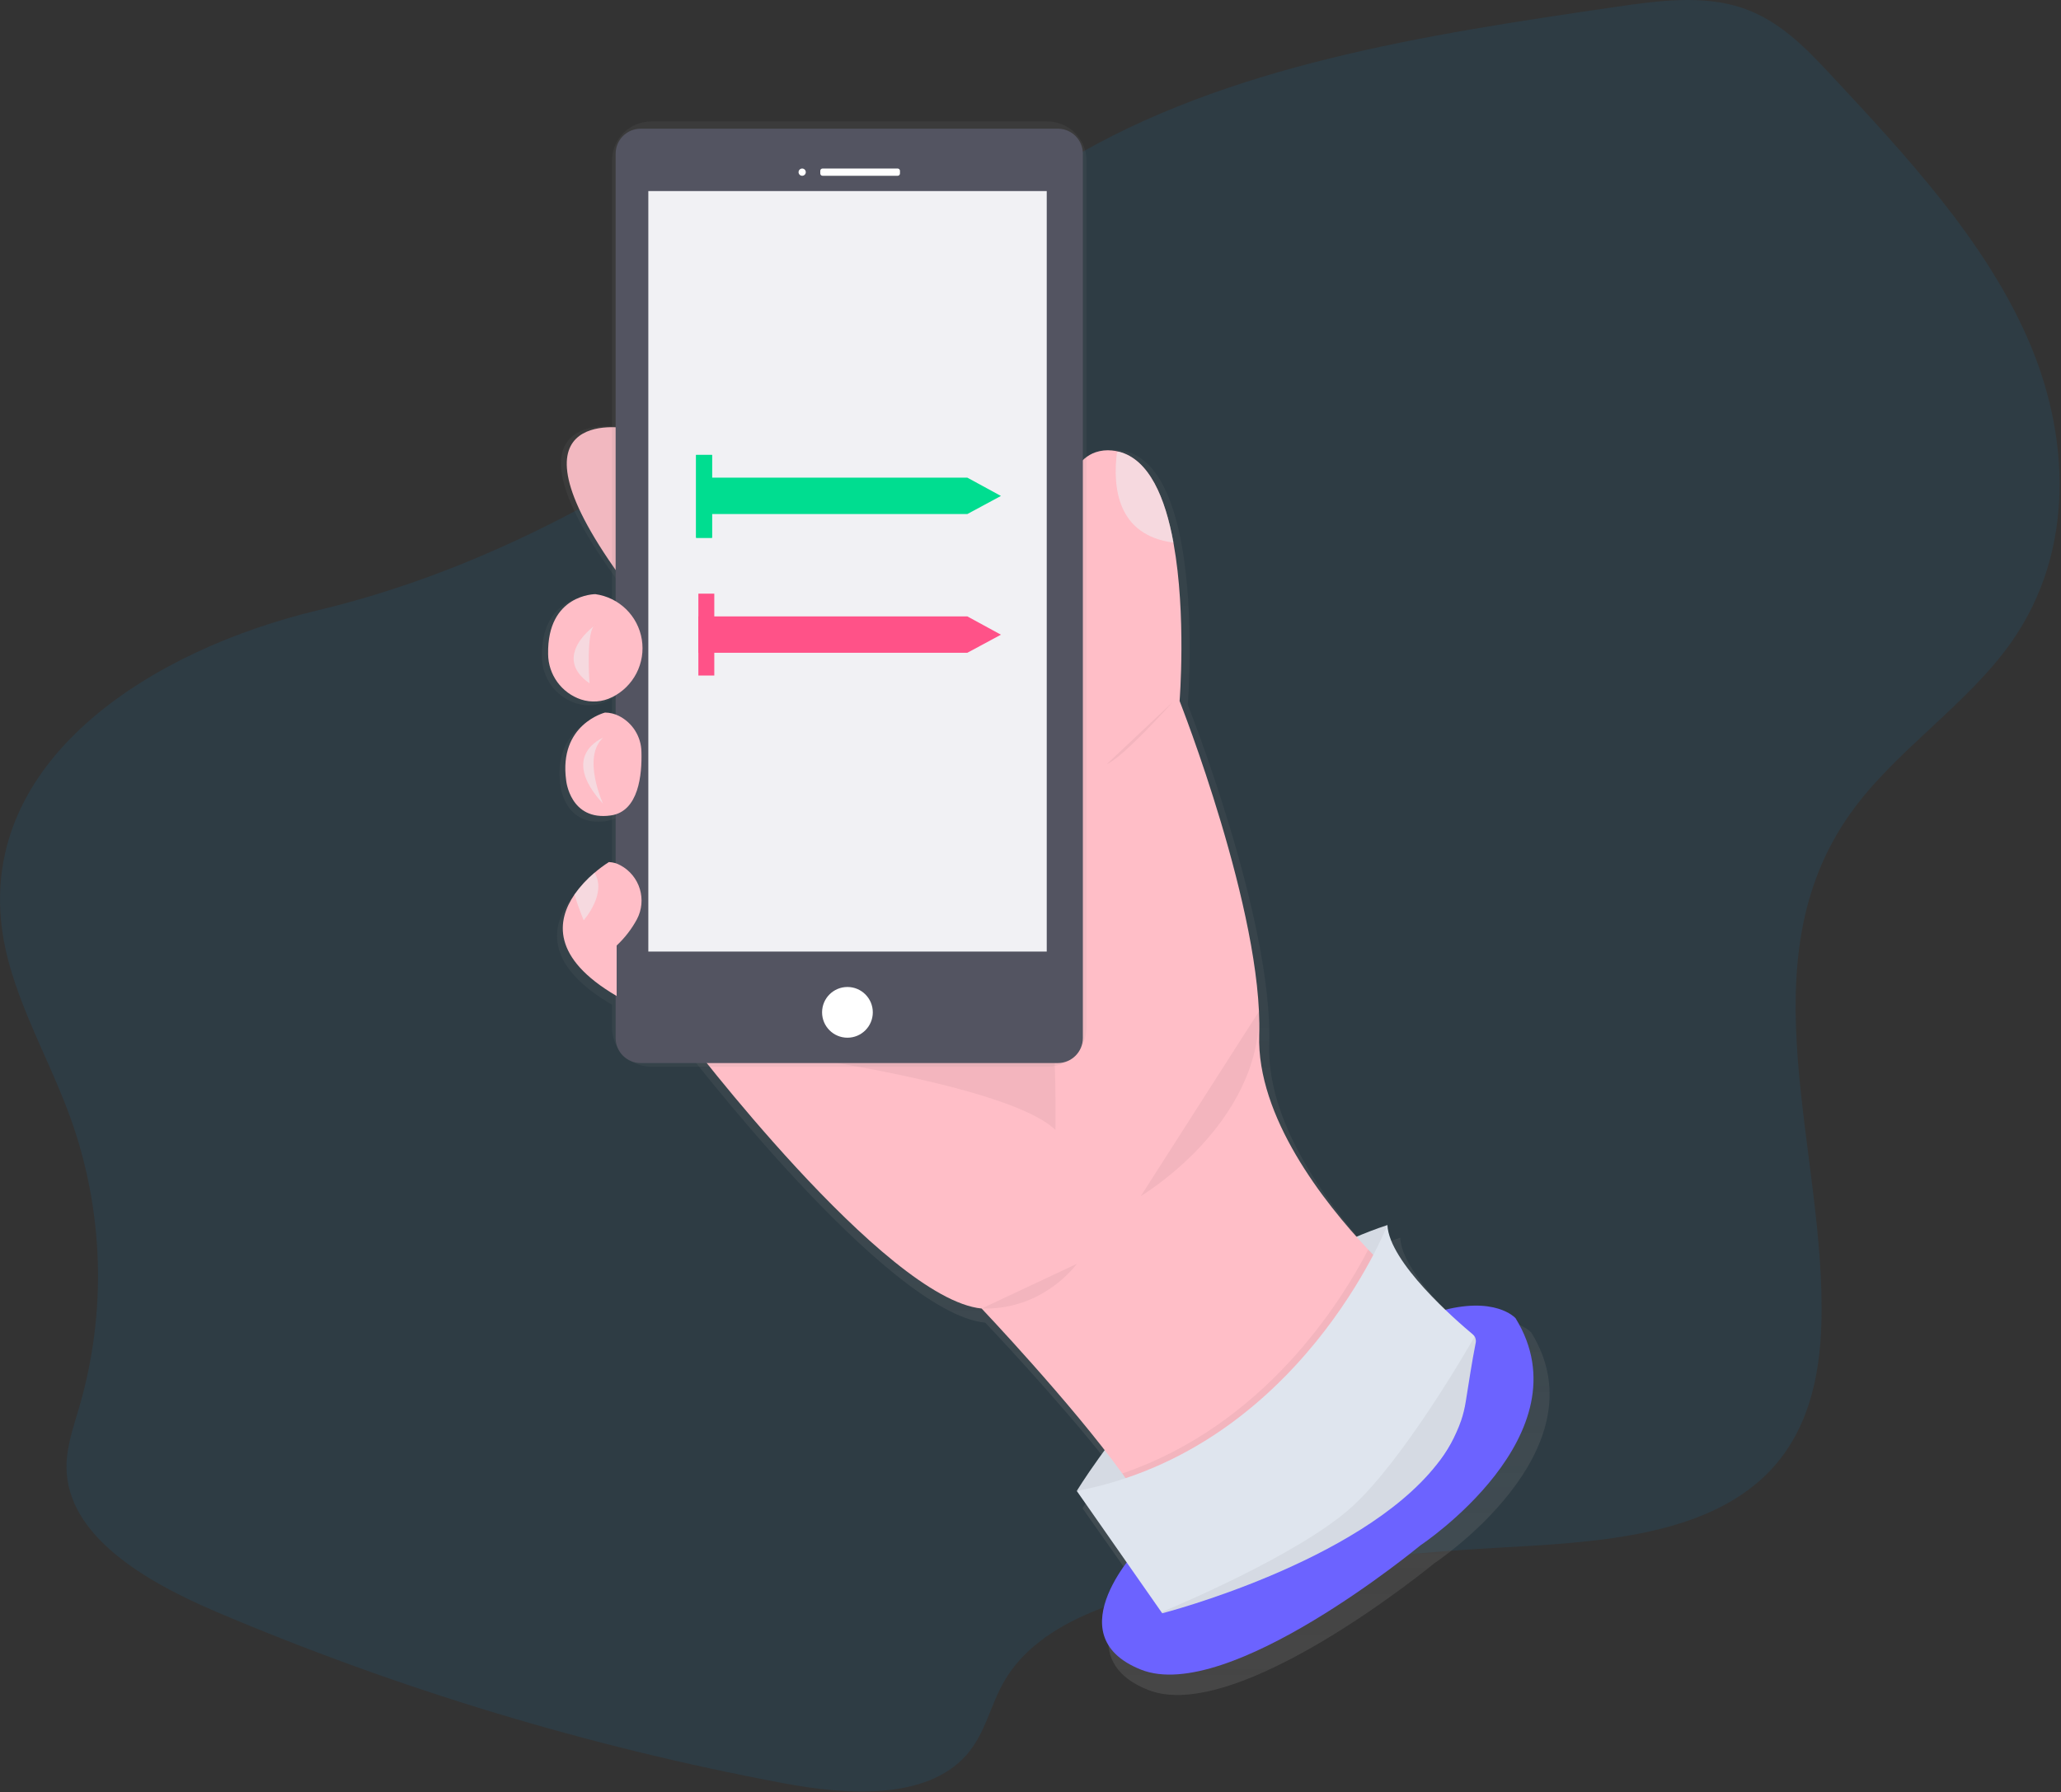 <svg width="906" height="788" viewBox="0 0 906 788" fill="none" xmlns="http://www.w3.org/2000/svg">
<rect x="0" y="0" width="906" height="788" fill="#333333" stroke="none"/>
<g id="undraw_accept_terms_4in8 1" clip-path="url(#clip0)">
<g id="Group 1">
<g id="red">
<path id="Vector" d="M326.8 256.25C322.251 256.25 317.804 257.599 314.022 260.126C310.24 262.653 307.292 266.246 305.551 270.448C303.81 274.651 303.354 279.275 304.242 283.737C305.129 288.199 307.32 292.297 310.537 295.513C313.753 298.73 317.851 300.921 322.313 301.808C326.774 302.696 331.399 302.24 335.602 300.499C339.804 298.758 343.397 295.81 345.924 292.028C348.451 288.246 349.8 283.799 349.8 279.25C349.8 273.15 347.377 267.3 343.063 262.987C338.75 258.673 332.9 256.25 326.8 256.25ZM326.8 260.69C330.461 260.69 334.04 261.776 337.084 263.809C340.128 265.843 342.5 268.734 343.901 272.117C345.302 275.499 345.669 279.221 344.954 282.811C344.24 286.402 342.477 289.7 339.889 292.289C337.3 294.877 334.002 296.64 330.411 297.354C326.821 298.069 323.099 297.702 319.717 296.301C316.334 294.9 313.443 292.528 311.41 289.484C309.376 286.44 308.29 282.861 308.29 279.2C308.289 276.769 308.767 274.361 309.696 272.115C310.626 269.869 311.989 267.828 313.709 266.109C315.428 264.389 317.469 263.026 319.715 262.096C321.961 261.167 324.369 260.689 326.8 260.69" fill="#FF5288"/>
</g>
<path id="Vector_2" opacity="0.1" d="M0.41 404.29C3.15 434.64 20.32 462.12 30.82 491.03C45.674 532.083 47.075 576.798 34.82 618.7C32.32 627.31 29.24 635.95 29.23 644.77C29.23 675.18 63.88 695.36 95.36 708.77C175.369 742.737 258.818 767.951 344.25 783.97C372.19 789.24 407.08 791.53 424.76 771.68C433.24 762.15 435.3 749.68 441.53 739.02C457.42 711.76 496.08 701.17 530.78 695.1C572.62 687.787 614.852 682.925 657.26 680.54C699.95 678.14 748.43 676.06 776.72 648.02C794.72 630.2 799.94 605.61 800.65 582.39C803 506.2 766.59 423.75 813.32 357.76C832.92 330.08 864.9 309.87 884.32 282.12C912.47 241.9 910.04 190.82 890.98 147.96C871.92 105.1 838.15 68.66 804.88 32.96C793.88 21.15 782.14 8.87 765.6 3.39C748.4 -2.31 728.9 0.31 710.46 3C626.58 15.25 539.46 28.59 469.15 70.65C434.21 91.54 405.03 118.65 373.86 143.54C306.53 197.37 228.52 247.1 139.61 268.35C67.38 285.63 -6.09 332.21 0.41 404.29Z" fill="#0095DF"/>
<path id="Vector_3" d="M274.92 188.25C274.92 188.25 216.92 178.01 274.92 256.53V188.25Z" fill="#FFBEC7"/>
<path id="Vector_4" d="M673.12 585.83C673.12 585.83 664.72 576.29 641.53 582.04C630.18 571.22 616.04 555.54 615.53 544.17C610.81 545.72 606.2 547.47 601.67 549.39C582.03 527.45 556.86 492.63 557.93 459.11C559.7 404.41 522.14 309.83 522.14 309.83C522.14 309.83 525.24 271.26 519.43 239.38C515.49 217.78 507.43 199.26 491.6 197.85C489.155 197.596 486.683 197.865 484.35 198.64C455.1 208.64 473.27 302.01 473.27 302.01L447.96 380.13L299.59 459.13C299.59 459.13 389.48 577.18 433.12 581.52C433.12 581.52 465.27 615.24 488.43 644.84C480.25 655.84 475.88 663.12 475.88 663.12L498.3 695.04C489.09 707.41 476.13 731.61 504.68 742.97C543.95 758.59 630.35 687.42 630.35 687.42C630.35 687.42 705.41 637.92 673.12 585.83Z" fill="url(#paint0_linear)"/>
<path id="Vector_5" d="M272.97 187.83C272.97 187.83 213.62 177.41 272.97 257.27V187.83Z" fill="url(#paint1_linear)"/>
<path id="Vector_6" d="M259.44 262.06C259.44 262.06 237.74 262.06 238.22 288.88C238.265 293.377 239.714 297.748 242.364 301.382C245.014 305.016 248.732 307.732 253 309.15C257.616 310.672 262.647 310.313 267 308.15C270.428 306.486 273.419 304.043 275.733 301.016C278.047 297.989 279.62 294.462 280.325 290.717C281.031 286.973 280.85 283.115 279.797 279.453C278.744 275.792 276.847 272.427 274.26 269.63C270.336 265.48 265.103 262.807 259.44 262.06V262.06Z" fill="url(#paint2_linear)"/>
<path id="Vector_7" d="M269.94 316.5C268.03 315.552 265.932 315.043 263.8 315.01C263.8 315.01 242.85 320.22 246.35 345.39C246.35 345.39 248.1 363.62 266.42 361.01C278.98 359.22 280.47 342.75 280.17 332.57C280.101 329.211 279.111 325.936 277.307 323.102C275.502 320.268 272.954 317.984 269.94 316.5Z" fill="url(#paint3_linear)"/>
<path id="Vector_8" d="M270.82 383.34C269.21 382.433 267.407 381.922 265.56 381.85C263.293 383.284 261.134 384.882 259.1 386.63C255.691 389.484 252.665 392.768 250.1 396.4C242.2 407.84 239.63 424.65 269.1 441.75V419.17C272.759 415.768 275.839 411.793 278.22 407.4C280.416 403.226 280.87 398.352 279.483 393.844C278.097 389.335 274.982 385.559 270.82 383.34V383.34Z" fill="url(#paint4_linear)"/>
<path id="Vector_9" d="M473.35 655.52C473.35 655.52 527.12 565.91 609.9 538.6L605.63 587.25L537.03 655.53L473.35 655.52Z" fill="#DFE5EE"/>
<path id="Vector_10" opacity="0.05" d="M473.35 655.52C473.35 655.52 527.12 565.91 609.9 538.6L605.63 587.25L537.03 655.53L473.35 655.52Z" fill="black"/>
<path id="Vector_11" d="M501.51 679.42C501.51 679.42 463.1 718.68 501.51 734.04C539.92 749.4 624.41 679.42 624.41 679.42C624.41 679.42 697.81 630.77 666.23 579.56C666.23 579.56 630.39 538.59 501.51 679.42Z" fill="#6C63FF"/>
<path id="Vector_12" d="M618.44 565.9C618.44 565.9 506.63 695.63 508.34 676.83C508.84 671.37 502.54 660.49 493.34 647.83C470.99 616.92 431.52 575.3 431.52 575.3C388.85 571.03 300.94 454.96 300.94 454.96L446.03 377.29L470.78 300.48C470.78 300.48 453.02 208.66 481.62 198.83C483.901 198.067 486.318 197.801 488.71 198.05C489.759 198.141 490.8 198.318 491.82 198.58C505.21 201.95 512.27 218.92 515.82 238.58C515.82 238.69 515.87 238.81 515.89 238.92C521.57 270.27 518.54 308.19 518.54 308.19C518.54 308.19 555.24 401.19 553.54 454.99C552.4 490.99 581.85 528.51 601.45 549.38C611.17 559.66 618.44 565.9 618.44 565.9Z" fill="#FFBEC7"/>
<path id="Vector_13" opacity="0.05" d="M463.96 496.77C463.96 496.77 465.67 415.69 451.16 395.21C436.65 374.73 319.7 460.08 319.7 460.08C319.7 460.08 440.92 474.58 463.96 496.77Z" fill="black"/>
<path id="Vector_14" opacity="0.05" d="M501.51 525.83C501.51 525.83 554.21 494.67 553.51 444.53Z" fill="black"/>
<path id="Vector_15" opacity="0.05" d="M473.35 555.66C473.35 555.66 458.84 576.14 431.53 575.29Z" fill="black"/>
<path id="Vector_16" opacity="0.05" d="M618.44 565.9C618.44 565.9 506.63 695.63 508.34 676.83C508.84 671.37 502.54 660.49 493.34 647.83C555.27 626.59 588.89 573.6 601.47 549.36C611.17 559.66 618.44 565.9 618.44 565.9Z" fill="black"/>
<path id="Vector_17" d="M648.8 589.55C648.799 589.799 648.772 590.047 648.72 590.29C647 598.93 645.72 607.64 644.31 616.35C643.872 619.118 643.203 621.844 642.31 624.5C639.855 631.574 636.191 638.169 631.48 643.99C597.48 687.07 510.9 709.28 510.9 709.28L510.58 708.81L473.35 655.51C571.5 636.74 609.9 538.59 609.9 538.59C610.64 554.98 639.99 580.46 647.45 586.68C647.868 587.033 648.205 587.472 648.436 587.967C648.667 588.463 648.788 589.003 648.79 589.55H648.8Z" fill="#DFE5EE"/>
<path id="Vector_18" opacity="0.5" d="M515.86 238.55C491.08 235.38 489.07 214.18 491.01 198.84C491.27 198.75 491.55 198.66 491.82 198.59C505.21 201.96 512.27 218.93 515.86 238.55Z" fill="#EFF4F8"/>
<path id="Vector_19" opacity="0.05" d="M648.8 589.55C648.799 589.799 648.772 590.047 648.72 590.29C647 598.93 645.72 607.64 644.31 616.35C643.872 619.118 643.203 621.844 642.31 624.5L640.2 630.34L635.08 638.83L631.48 643.95C597.48 687.03 510.9 709.24 510.9 709.24L510.58 708.77C513.29 707.65 571.64 683.54 594.97 661.87C617.11 641.32 644.37 594.4 648.27 587.59C648.623 588.183 648.806 588.86 648.8 589.55Z" fill="black"/>
<path id="Vector_20" d="M460.37 53.4H286.29C284.029 53.396 281.789 53.838 279.698 54.699C277.607 55.561 275.707 56.826 274.105 58.422C272.503 60.019 271.231 61.915 270.362 64.002C269.493 66.09 269.044 68.329 269.04 70.59V451.79C269.044 454.051 269.493 456.29 270.362 458.378C271.231 460.465 272.503 462.361 274.105 463.958C275.707 465.554 277.607 466.819 279.698 467.681C281.789 468.542 284.029 468.984 286.29 468.98H460.37C462.631 468.984 464.871 468.542 466.962 467.681C469.053 466.819 470.953 465.554 472.555 463.958C474.157 462.361 475.429 460.465 476.298 458.378C477.167 456.29 477.616 454.051 477.62 451.79V70.58C477.609 66.015 475.786 61.64 472.552 58.419C469.317 55.197 464.935 53.392 460.37 53.4V53.4Z" fill="url(#paint5_linear)"/>
<path id="Vector_21" d="M465.02 56.58H281.63C275.555 56.58 270.63 61.505 270.63 67.58V456.37C270.63 462.445 275.555 467.37 281.63 467.37H465.02C471.095 467.37 476.02 462.445 476.02 456.37V67.58C476.02 61.505 471.095 56.58 465.02 56.58Z" fill="#535461"/>
<path id="Vector_22" d="M460.14 84H285V418.36H460.14V84Z" fill="#F1F1F4"/>
<path id="Vector_23" d="M352.63 77.28C353.508 77.28 354.22 76.568 354.22 75.69C354.22 74.812 353.508 74.1 352.63 74.1C351.752 74.1 351.04 74.812 351.04 75.69C351.04 76.568 351.752 77.28 352.63 77.28Z" fill="white"/>
<path id="Vector_24" d="M394.62 74.1H361.59C361.038 74.1 360.59 74.548 360.59 75.1V76.28C360.59 76.832 361.038 77.28 361.59 77.28H394.62C395.172 77.28 395.62 76.832 395.62 76.28V75.1C395.62 74.548 395.172 74.1 394.62 74.1Z" fill="white"/>
<path id="Vector_25" d="M372.53 456.23C378.688 456.23 383.68 451.238 383.68 445.08C383.68 438.922 378.688 433.93 372.53 433.93C366.372 433.93 361.38 438.922 361.38 445.08C361.38 451.238 366.372 456.23 372.53 456.23Z" fill="white"/>
<path id="Vector_26" d="M261.7 261.22C261.7 261.22 240.47 261.22 240.95 287.59C240.988 292.002 242.4 296.292 244.99 299.865C247.579 303.437 251.218 306.113 255.4 307.52C259.91 309.002 264.823 308.643 269.07 306.52C273.677 304.246 277.433 300.554 279.785 295.986C282.137 291.418 282.961 286.216 282.136 281.145C281.311 276.073 278.881 271.401 275.202 267.814C271.523 264.228 266.79 261.916 261.7 261.22V261.22Z" fill="#FFBEC7"/>
<path id="Vector_27" opacity="0.5" d="M261.7 274.83C261.7 274.83 242.07 288.49 259.14 300.43C259.13 300.48 257.42 276.58 261.7 274.83Z" fill="#EFF4F8"/>
<path id="Vector_28" d="M265.96 313.28C265.96 313.28 245.48 318.4 248.89 343.15C248.89 343.15 250.6 361.07 268.52 358.51C280.81 356.75 282.26 340.51 281.97 330.51C281.91 327.213 280.946 323.996 279.183 321.21C277.419 318.423 274.924 316.175 271.97 314.71C270.099 313.79 268.045 313.301 265.96 313.28V313.28Z" fill="#FFBEC7"/>
<path id="Vector_29" opacity="0.5" d="M265.1 324.37C265.1 324.37 245.47 332.05 265.1 353.37C265.1 353.39 255.7 332.91 265.1 324.37Z" fill="#EFF4F8"/>
<path id="Vector_30" d="M271.08 415.7V437.89C242.28 421.09 244.79 404.55 252.52 393.31C255.036 389.742 258.004 386.515 261.35 383.71C263.339 381.991 265.452 380.421 267.67 379.01C269.479 379.082 271.245 379.586 272.82 380.48C276.887 382.688 279.921 386.409 281.264 390.837C282.608 395.265 282.154 400.044 280 404.14C277.672 408.451 274.66 412.355 271.08 415.7V415.7Z" fill="#FFBEC7"/>
<path id="Vector_31" opacity="0.5" d="M256.57 404.6C256.57 404.6 254.35 399.26 252.52 393.3C255.036 389.732 258.004 386.505 261.35 383.7C266.98 392.96 256.57 404.6 256.57 404.6Z" fill="#EFF4F8"/>
<path id="Vector_32" opacity="0.05" d="M515.6 308.59C515.6 308.59 493.41 333.34 486.6 335.9Z" fill="black"/>
<path id="Vector_33" d="M425.233 226H307V210H425.233L440 218.045L425.233 226Z" fill="#00DD90"/>
<path id="Vector_34" d="M425.233 287H307V271H425.233L440 279.045L425.233 287Z" fill="#FF5288"/>
</g>
<g id="pink">
<path id="Vector_35" d="M314 261V297H307V261H310.281H314Z" fill="#FF5288"/>
</g>
<g id="green">
<g id="Vector_36">
<path d="M313 200V236.448H306V200H309.5H313Z" fill="#00DD90"/>
<path d="M313 200V236.448H306V200H309.5H313Z" fill="#00DD90"/>
</g>
</g>
</g>
<defs>
<linearGradient id="paint0_linear" x1="490.39" y1="745.19" x2="490.39" y2="197.74" gradientUnits="userSpaceOnUse">
<stop stop-color="#808080" stop-opacity="0.25"/>
<stop offset="0.54" stop-color="#808080" stop-opacity="0.12"/>
<stop offset="1" stop-color="#808080" stop-opacity="0.1"/>
</linearGradient>
<linearGradient id="paint1_linear" x1="10984.5" y1="22093.2" x2="10984.5" y2="17208.9" gradientUnits="userSpaceOnUse">
<stop stop-color="#808080" stop-opacity="0.25"/>
<stop offset="0.54" stop-color="#808080" stop-opacity="0.12"/>
<stop offset="1" stop-color="#808080" stop-opacity="0.1"/>
</linearGradient>
<linearGradient id="paint2_linear" x1="17541.2" y1="17848.9" x2="17541.2" y2="15543" gradientUnits="userSpaceOnUse">
<stop stop-color="#808080" stop-opacity="0.25"/>
<stop offset="0.54" stop-color="#808080" stop-opacity="0.12"/>
<stop offset="1" stop-color="#808080" stop-opacity="0.1"/>
</linearGradient>
<linearGradient id="paint3_linear" x1="14300.9" y1="19624" x2="14300.9" y2="17484.2" gradientUnits="userSpaceOnUse">
<stop stop-color="#808080" stop-opacity="0.25"/>
<stop offset="0.54" stop-color="#808080" stop-opacity="0.12"/>
<stop offset="1" stop-color="#808080" stop-opacity="0.1"/>
</linearGradient>
<linearGradient id="paint4_linear" x1="14753.8" y1="30206.7" x2="14753.8" y2="26619.3" gradientUnits="userSpaceOnUse">
<stop stop-color="#808080" stop-opacity="0.25"/>
<stop offset="0.54" stop-color="#808080" stop-opacity="0.12"/>
<stop offset="1" stop-color="#808080" stop-opacity="0.1"/>
</linearGradient>
<linearGradient id="paint5_linear" x1="108862" y1="218291" x2="108862" y2="45588.5" gradientUnits="userSpaceOnUse">
<stop stop-color="#808080" stop-opacity="0.25"/>
<stop offset="0.54" stop-color="#808080" stop-opacity="0.12"/>
<stop offset="1" stop-color="#808080" stop-opacity="0.1"/>
</linearGradient>
<clipPath id="clip0">
<rect width="905.39" height="787.66" fill="white"/>
</clipPath>
</defs>
</svg>
